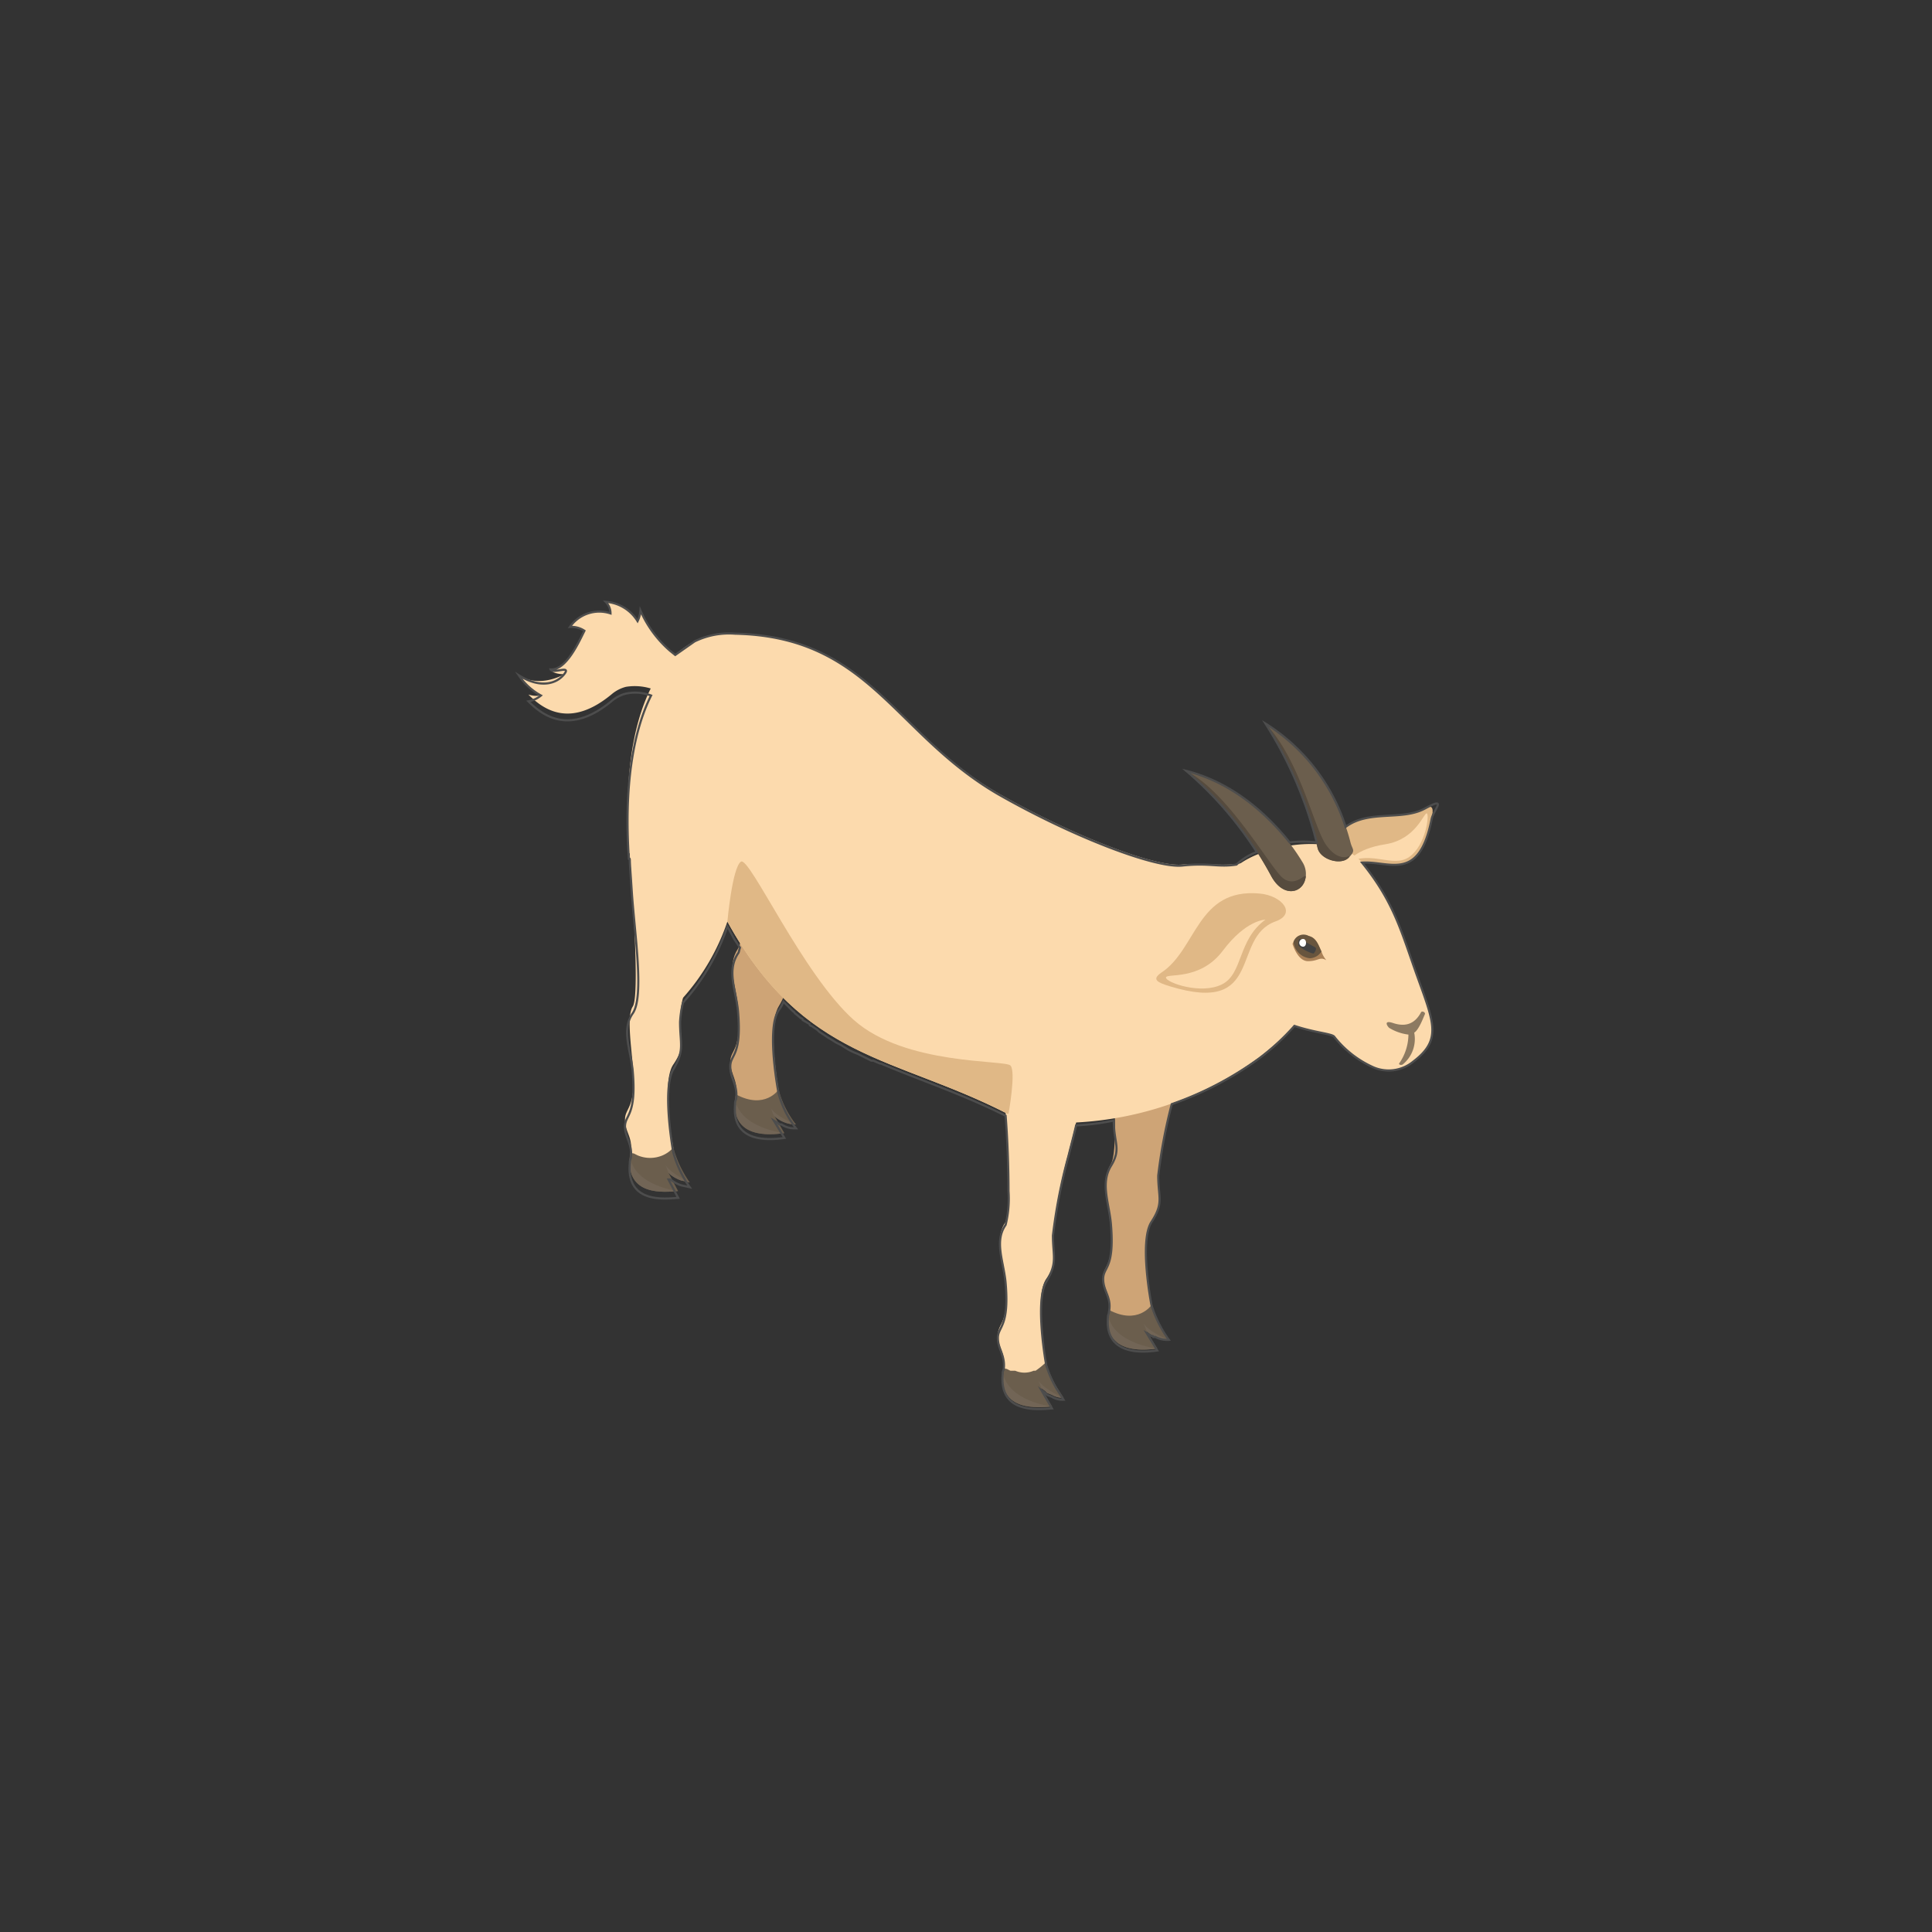<svg xmlns="http://www.w3.org/2000/svg" viewBox="0 0 200 200"><rect x="0" y="0" width="200" height="200" fill="#333333" stroke="none"/><defs><style>.cls-1{fill:#fcdaad;}.cls-2{fill:#e0b886;}.cls-3{fill:#6b5e4d;}.cls-4{fill:#726556;}.cls-5{fill:#cea476;}.cls-6{opacity:0.44;}.cls-7{fill:#aa8157;}.cls-8{fill:#68553e;}.cls-9{fill:#424242;}.cls-10{fill:#fff;}.cls-11{fill:#564b3e;}.cls-12{fill:none;stroke:#4d4d4d;stroke-miterlimit:10;stroke-width:0.22px;}</style></defs><g id="Goat_02"><g id="Goat_02-2" data-name="Goat_02"><path class="cls-1" d="M56,72a2.8,2.8,0,0,1-1.3-.1c1.5,1.5,4.3,3.6,8.7-.1a3.7,3.7,0,0,1,1.4-.7,5.7,5.7,0,0,1,4.5,1.2c.6.4,1.3.1,1.9-.5a21.2,21.2,0,0,0,2-2.8,3.8,3.8,0,0,1-2-.5,6.2,6.2,0,0,1-1.8-1.1,11.7,11.7,0,0,1-3.1-4.2,2.9,2.9,0,0,1-.3,1.1,4.2,4.2,0,0,0-3.3-2,1.7,1.7,0,0,1,.5,1.2A3.7,3.7,0,0,0,59,64.9a2.4,2.4,0,0,1,1.5.4c-.6,1.2-1.9,4.1-3.5,4,.2.5,1.4.5,1.4.5s-2.5,1.5-4.7.1A6.5,6.5,0,0,0,56,72Z"/><path class="cls-2" d="M148.2,84.8c-1.6,8.2-6,2.6-9,5.3-1.5,1.3-2.3-.6-1.5-2.3,2.1-4.8,6.7-2.4,9.8-4.1C148.4,83.2,148.4,83.8,148.2,84.8Z"/><path class="cls-1" d="M139.5,89.3s.7-1.4,3.9-1.9,4-3.3,4.3-3.2-.1,3.3-1.8,4.5S142,88,139.5,89.3Z"/><path class="cls-3" d="M108.9,145.6l-1.1-1.9.4.3.2.2.5.2a2.4,2.4,0,0,0,1.2.3l-.7-1.1a11.2,11.2,0,0,1-1.1-2.5,5.5,5.5,0,0,0-2.2-.5,2.8,2.8,0,0,0-2.2,1,.6.6,0,0,0-.1.4C103.4,146.2,107.5,145.7,108.9,145.6Z"/><path class="cls-1" d="M103.9,141.5c.1.2.2.2.3.2l.4.2h.5a2.4,2.4,0,0,0,1.9,0h.2a8.2,8.2,0,0,0,1.1-.9s-1.3-6.7,0-8.6.7-2.6.7-4.8a55.8,55.8,0,0,1,1.6-8.2c.3-1.2.6-2.3.8-3.2s.6-2.4.6-2.4a6.6,6.6,0,0,0-4.1-3.6h-.4a8,8,0,0,0-3.7.3s.1,1.4.2,3.4a5.3,5.3,0,0,1,.1,1.3c.2,2.5.3,5.5.3,7.8a11.4,11.4,0,0,1-.3,3.5c-1.2,1.7-.2,3.8,0,6,.4,4.6-.8,4.4-.8,5.7S104.1,140,103.9,141.5Z"/><path class="cls-4" d="M107.5,142.9l.3.8.4.3.2.2.5.2a2.1,2.1,0,0,0,1.2.3S108,143.8,107.5,142.9Z"/><path class="cls-4" d="M108.9,145.6s-4.6-.5-5.1-3.6C103.4,146.2,107.5,145.7,108.9,145.6Z"/><path class="cls-3" d="M81.2,117.3l-1.1-1.9a3,3,0,0,0,2.3,1,10.1,10.1,0,0,1-1.8-3.6s-3-.2-4.4.5a.9.9,0,0,0-.1.5C75.7,117.9,79.7,117.5,81.2,117.3Z"/><path class="cls-4" d="M82.4,116.4s-2.1-.8-2.6-1.7l.3.8A3.3,3.3,0,0,0,82.4,116.4Z"/><path class="cls-4" d="M81.2,117.3s-4.6-.5-5.1-3.5C75.7,117.9,79.7,117.5,81.2,117.3Z"/><path class="cls-5" d="M84.3,85.6s-3,11.5-3,13.8.5,2.8-.7,4.8,0,8.6,0,8.6-1.4,2.1-4.4.5c.2-1.5-.6-2.1-.6-3.4s1.2-1,.8-5.7c-.2-2.2-1.2-4.2,0-6s-.3-15.9-.3-15.9C80,81.1,82.6,82.4,84.3,85.6Z"/><path class="cls-3" d="M119.8,139.6l-1.1-1.8a3.3,3.3,0,0,0,2.3.9,12.1,12.1,0,0,1-1.8-3.6,11.7,11.7,0,0,0-4.4.5c0,.2-.1.3-.1.5C114.3,140.2,118.4,139.8,119.8,139.6Z"/><path class="cls-4" d="M121,138.7s-2.1-.8-2.6-1.7l.3.8A3.3,3.3,0,0,0,121,138.7Z"/><path class="cls-4" d="M119.8,139.6s-4.6-.5-5.1-3.5C114.3,140.2,118.4,139.8,119.8,139.6Z"/><path class="cls-5" d="M122.9,107.9s-3,11.5-3,13.8.6,2.8-.7,4.8,0,8.6,0,8.6-1.4,2.1-4.4.5c.3-1.5-.6-2.1-.6-3.4s1.2-1,.8-5.7c-.2-2.2-1.1-4.2,0-6s-.3-15.9-.3-15.9C118.6,103.5,121.3,104.7,122.9,107.9Z"/><path class="cls-3" d="M70.2,123.3l-1-1.9.2.2a3.9,3.9,0,0,0,1.1.6l.9.2a11.6,11.6,0,0,1-1.7-3.6s-2.7-1.4-4.4.4a1.1,1.1,0,0,0-.1.5C64.8,123.9,68.8,123.4,70.2,123.3Z"/><path class="cls-1" d="M65.3,119.2c.1.2.2.2.3.2l.4.2a3.3,3.3,0,0,0,2.6,0,3.1,3.1,0,0,0,1.1-.8s-1.3-6.7,0-8.6.7-2.6.7-4.9a10.6,10.6,0,0,1,.3-2c.3-1.7.8-4,1.3-6.1s1.4-5.6,1.4-5.6a8.1,8.1,0,0,0-2.3-2.8,7.9,7.9,0,0,0-2.3-.9,8.2,8.2,0,0,0-3.7.3c0,.1.1.1.1.2s.1,1.6.2,3.2c.3,4.4.7,11.7.1,12.6s-.2,3.8,0,6c.4,4.6-.8,4.4-.8,5.7S65.5,117.7,65.3,119.2Z"/><path class="cls-4" d="M68.9,120.6l.3.8.2.2a3.9,3.9,0,0,0,1.1.6l.9.2C71.5,122.4,69.4,121.5,68.9,120.6Z"/><path class="cls-4" d="M70.2,123.3s-4.5-.5-5-3.6C64.8,123.9,68.8,123.4,70.2,123.3Z"/><path class="cls-1" d="M65.1,88.2c0,.1.1.1.1.2.2,3,3.6,16.7,5.5,14.9a22.9,22.9,0,0,0,4.6-7.9c7.9,14.3,17.2,13.9,28.8,19.8h.2l1.8.9.6.3c1.2.3,2.7-.1,4-.2h.7a35.2,35.2,0,0,0,18.9-6.7,31.6,31.6,0,0,0,3.8-3.4c7.2-7.7,7.2-17-3-17.7-2.9,1.8-5.9.8-8.7,1.1s-11.4-3-19.1-7.4C92.5,75.9,90,65.9,76.1,65.6a8.1,8.1,0,0,0-4.2.8C67,68.9,64.3,76.2,65.1,88.2Z"/><path class="cls-1" d="M141,89.3c3.4,4.1,4.1,7.3,5.8,12s2.4,6.4-.5,8.6a4,4,0,0,1-4.1.6,10.7,10.7,0,0,1-4.1-3.2c-.5-.6-5.6-.3-9-4.2s-2.9-9.3-2-12.2S137.9,85.5,141,89.3Z"/><path class="cls-6" d="M147.1,104.8c.1-.2.5,0,.4.2s-.6,1.6-1.1,1.9a3.4,3.4,0,0,1-1.2,3.3c-.2.1-.5,0-.3-.2a5.3,5.3,0,0,0,.9-2.9,5,5,0,0,1-2-.7c-.3-.3-.5-.8.4-.5S146.3,106.3,147.1,104.8Z"/><path class="cls-7" d="M133.8,97.7s.5,1.8,1.6,1.8,1.2-.5,1.9-.1a2.6,2.6,0,0,1-.5-.9c-.3-.6-.5-1.4-1.3-1.6S134.1,97.1,133.8,97.7Z"/><path class="cls-8" d="M133.9,97.5a1.9,1.9,0,0,0,1.7,1.7,1.5,1.5,0,0,0,1.2-.7c-.3-.6-.5-1.4-1.3-1.6A1.1,1.1,0,0,0,133.9,97.5Z"/><path class="cls-9" d="M136.2,98.1c.1.2-.1.5-.2.6s-1.6-.6-1.6-.9,0-.6.2-.6Z"/><path class="cls-10" d="M134.5,97.6a.4.4,0,0,0,.4.4c.2,0,.3-.2.3-.4s-.1-.4-.3-.4A.4.4,0,0,0,134.5,97.6Z"/><path class="cls-3" d="M131,74.9a40,40,0,0,1,5.4,12.9c.3,1.2,2.4,1.8,3.2,1s.4-.8.2-1.6C139.1,84.4,136.8,78.3,131,74.9Z"/><path class="cls-2" d="M121.1,102.1c9.8,3,6.3-5,10.9-6.7,2.3-.8.7-2.7-1.6-2.9-6.5-.6-6.5,5.8-10.2,8.2C119.2,101.4,119.8,101.7,121.1,102.1Z"/><path class="cls-1" d="M131,95.2s-2,0-4.4,3.2-5.9,2.3-5.9,2.8,3.6,1.8,5.8.7S128.1,97.3,131,95.2Z"/><path class="cls-3" d="M122.8,79.8a37.7,37.7,0,0,1,8.8,10.9c1.2,2.2,3.1,1.8,3.5.4a2.3,2.3,0,0,0-.3-1.9C133.3,86.7,129.3,81.5,122.8,79.8Z"/><path class="cls-2" d="M75.3,95.4c7.9,14.4,17.3,13.9,29,19.9h.1s.8-4.4.2-5-10.9,0-16.2-4.7-10.8-17-11.7-16.4S75.3,95.4,75.3,95.4Z"/><path class="cls-11" d="M122.8,79.8a37.7,37.7,0,0,1,8.8,10.9c1.2,2.2,3.1,1.8,3.5.4s-1,1.3-2.6-.5S126.9,81.9,122.8,79.8Z"/><path class="cls-11" d="M131,74.9a40,40,0,0,1,5.4,12.9c.3,1.2,2.4,1.8,3.2,1a.3.3,0,0,0,.1-.2s-1.1.7-2.4-1.1S134.6,78.7,131,74.9Z"/><path class="cls-12" d="M53.7,69.9c2.2,1.4,3.9.9,4.7-.1s-1.2,0-1.4-.5c1.6.1,2.9-2.8,3.5-4a2.4,2.4,0,0,0-1.5-.4,3.7,3.7,0,0,1,4.2-1.4,1.7,1.7,0,0,0-.5-1.2,4.2,4.2,0,0,1,3.3,2,2.9,2.9,0,0,0,.3-1.1,11.7,11.7,0,0,0,3.1,4.2l.5.4,2-1.4a8.1,8.1,0,0,1,4.2-.8c13.9.3,16.4,10.3,27.2,16.6,7.7,4.4,16.3,7.7,19.1,7.4s3.7.2,5.6-.1a6.2,6.2,0,0,1,2.1-1.3,37.6,37.6,0,0,0-7.3-8.4c5.1,1.3,8.6,4.8,10.7,7.4a13.1,13.1,0,0,1,2.8,0A42,42,0,0,0,131,74.9a19.7,19.7,0,0,1,8.3,10.7c2.4-1.8,5.8-.6,8.2-1.9s.9.1.7,1.1c-1.3,6.6-4.4,4.3-7.2,4.5,3.4,4.2,4.1,7.3,5.8,12s2.4,6.4-.5,8.6a4,4,0,0,1-4.1.6,10.7,10.7,0,0,1-4.1-3.2c-.3-.3-2-.4-4.1-1.1a24.5,24.5,0,0,1-3.7,3.4,34.7,34.7,0,0,1-9,4.7,54.3,54.3,0,0,0-1.4,7.4c0,2.3.6,2.8-.7,4.8s0,8.6,0,8.6a12.1,12.1,0,0,0,1.8,3.6h0a2.6,2.6,0,0,1-1.4-.3h-.2a.1.1,0,0,0-.1-.1h-.1l-.5-.3,1.1,1.8c-1.4.2-5.5.6-5.1-3.5,0-.2.1-.3.1-.5h0c.3-1.5-.6-2.1-.6-3.4s1.2-1,.8-5.7c-.2-2.2-1.1-4.2,0-6s.3-2.3.3-4.7a26,26,0,0,1-3.9.5c-.2.9-.5,2-.8,3.2a55.8,55.8,0,0,0-1.6,8.2c0,2.2.5,2.8-.7,4.8s0,8.6,0,8.6a11.2,11.2,0,0,0,1.1,2.5l.7,1.1a2.1,2.1,0,0,1-1.2-.3l-.5-.2-.2-.2-.4-.3,1.1,1.9c-1.4.1-5.5.6-5.1-3.6a.6.6,0,0,1,.1-.4h0c.2-1.5-.6-2.1-.6-3.3s1.2-1.1.8-5.7c-.2-2.2-1.2-4.3,0-6a11.4,11.4,0,0,0,.3-3.5c0-2.3-.1-5.3-.3-7.8-4.6-2.3-8.9-3.7-12.9-5.4h-.1l-.7-.3h-.2l-.6-.3-.4-.2-.4-.2-.5-.2-.4-.2-.5-.3-.3-.2-.6-.3-.3-.2-.5-.3-.3-.2-.6-.4-.2-.2-.6-.4a.2.2,0,0,1-.2-.2l-.7-.4a.2.2,0,0,0-.2-.2l-.6-.5c-.1-.1-.1-.2-.2-.2l-.6-.6-.2-.2-.2-.2a4.1,4.1,0,0,1-.5.9c-1.3,1.9,0,8.6,0,8.6a10.1,10.1,0,0,0,1.8,3.6h-.1a2.3,2.3,0,0,1-1.4-.4h-.2a.1.1,0,0,1-.1-.1l-.5-.3,1.1,1.8c-1.5.2-5.5.6-5.1-3.5a.9.9,0,0,1,.1-.5h0c.2-1.5-.6-2.1-.6-3.4s1.2-1,.8-5.7c-.2-2.2-1.2-4.2,0-6,.1-.1.1-.3.2-.6l-.6-.9-.7-1.3a22.9,22.9,0,0,1-4.6,7.9,10.6,10.6,0,0,0-.3,2c0,2.3.5,2.9-.7,4.9s0,8.6,0,8.6a11.6,11.6,0,0,0,1.7,3.6l-.9-.2a3.9,3.9,0,0,1-1.1-.6h-.2l1,1.9c-1.4.1-5.4.6-5-3.6a1.1,1.1,0,0,1,.1-.5h0c.2-1.5-.6-2.1-.6-3.3s1.2-1.1.8-5.7c-.2-2.2-1.2-4.3,0-6s.2-8.2-.1-12.6c-.1-1.6-.2-2.8-.2-3.2s-.1-.1-.1-.2c-.5-7.4.4-13.1,2.3-16.9a4.7,4.7,0,0,0-2.6-.2,3.7,3.7,0,0,0-1.4.7c-4.4,3.7-7.2,1.6-8.7.1A2.8,2.8,0,0,0,56,72,6.5,6.5,0,0,1,53.7,69.9Z"/></g></g></svg>